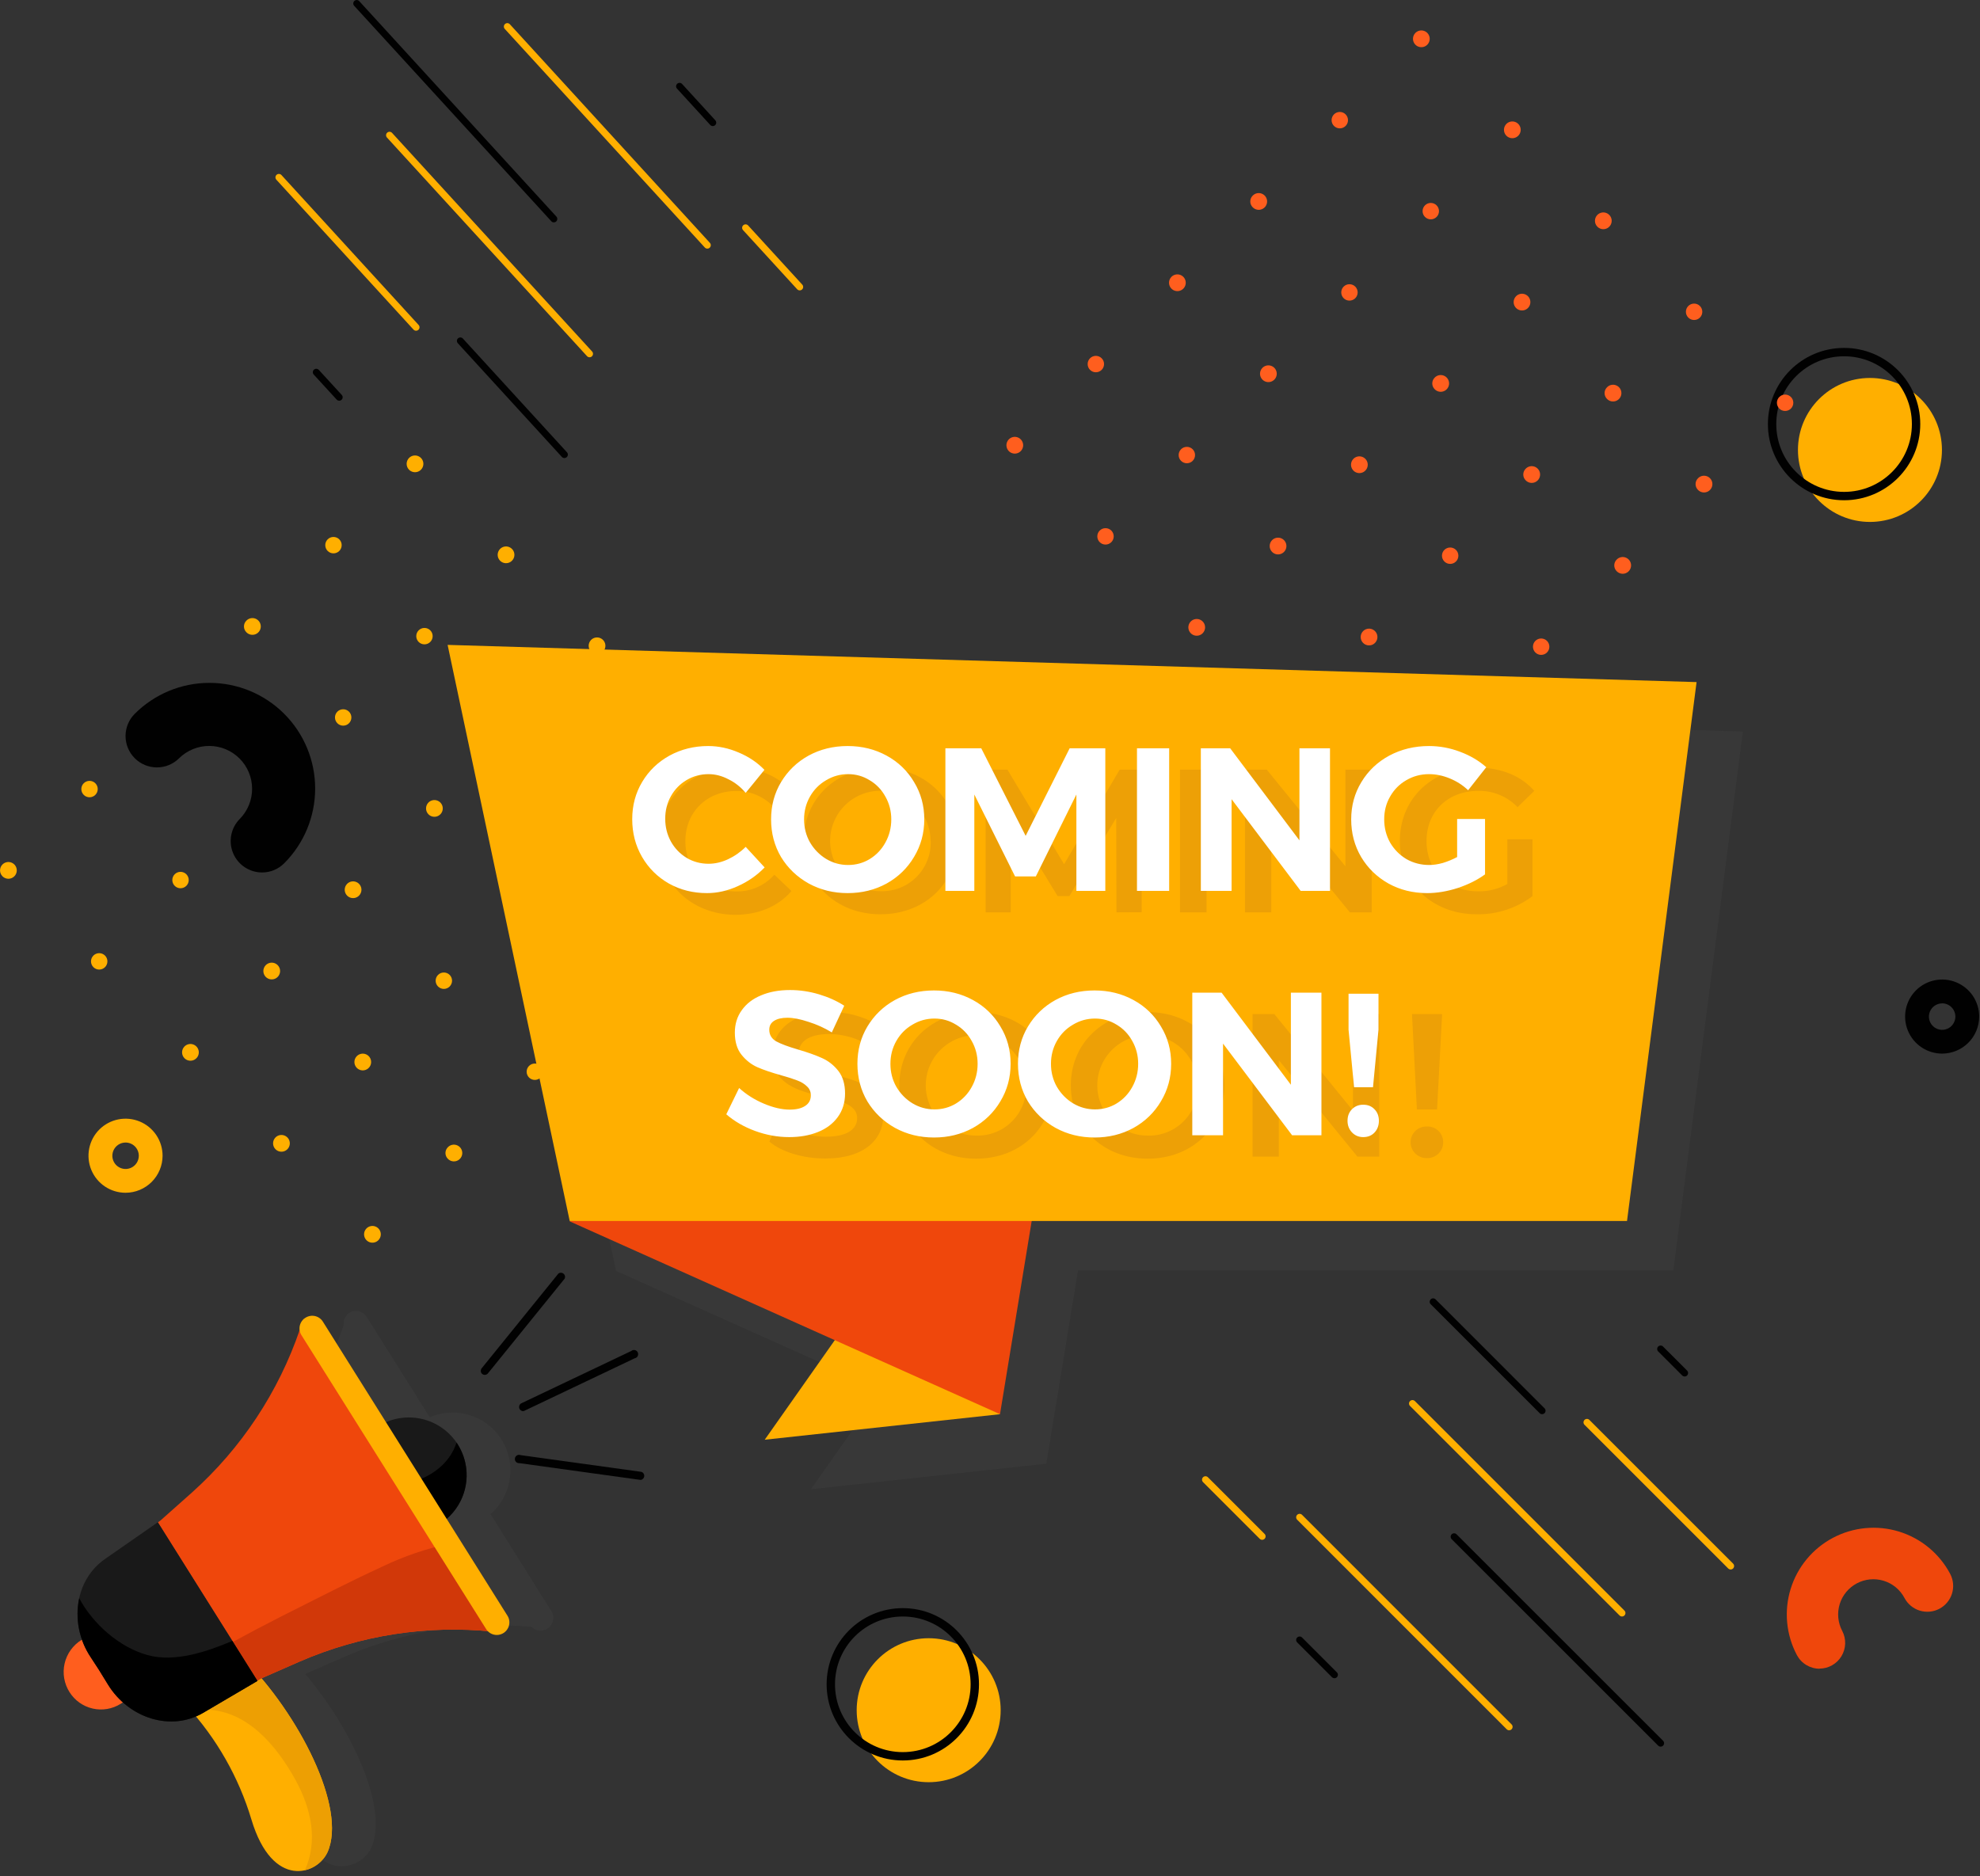 <svg width="363" height="344" viewBox="0 0 363 344" fill="none" xmlns="http://www.w3.org/2000/svg">
<rect x="0" y="0" width="363" height="344" fill="#333333" stroke="none"/>
<g clip-path="url(#clip0_1192_1847)">
<path opacity="0.13" d="M101.048 295.37L89.906 277.613C90.567 277.043 91.156 276.397 91.663 275.687C93.034 273.709 93.702 271.329 93.559 268.926C93.489 267.89 93.269 266.869 92.906 265.895C92.656 265.222 92.337 264.577 91.955 263.969C91.878 263.846 91.801 263.739 91.725 263.624C90.339 261.594 88.29 260.11 85.929 259.425C83.569 258.741 81.044 258.898 78.787 259.871L67.207 241.454C67.047 241.198 66.837 240.975 66.59 240.799C66.344 240.624 66.065 240.499 65.77 240.431C65.475 240.363 65.169 240.354 64.871 240.405C64.572 240.455 64.287 240.564 64.03 240.725C63.912 240.793 63.799 240.87 63.693 240.956V241.032C63.436 241.282 63.242 241.589 63.124 241.927C63.007 242.265 62.97 242.626 63.017 242.982C59.065 254.44 52.243 264.696 43.204 272.771L37.41 277.92L36.957 278.235L27.258 284.98C24.833 286.693 23.149 289.263 22.546 292.17C22.526 292.251 22.511 292.333 22.5 292.416C22.438 292.73 22.377 293.053 22.339 293.375C22.339 293.513 22.339 293.644 22.3 293.774C22.3 294.073 22.254 294.38 22.247 294.687C22.247 294.833 22.247 294.986 22.247 295.132C22.247 295.424 22.247 295.715 22.285 296.007C22.285 296.168 22.285 296.329 22.285 296.491C22.316 296.777 22.354 297.061 22.4 297.342C22.4 297.511 22.454 297.672 22.492 297.841C22.53 298.01 22.615 298.401 22.692 298.678C22.768 298.954 22.776 299.015 22.83 299.184C22.884 299.353 22.953 299.568 23.022 299.76L22.93 299.813C22.157 300.298 21.488 300.931 20.959 301.675C20.431 302.419 20.055 303.259 19.852 304.149C19.649 305.038 19.623 305.959 19.776 306.858C19.929 307.757 20.257 308.618 20.742 309.39C21.216 310.152 21.835 310.812 22.564 311.333C23.294 311.855 24.119 312.227 24.992 312.428C25.866 312.629 26.771 312.655 27.655 312.505C28.539 312.355 29.384 312.032 30.143 311.554L30.588 311.278C33.008 313.478 36.15 314.717 39.42 314.762C40.976 314.755 42.515 314.44 43.948 313.833C48.551 319.416 52.009 325.852 54.123 332.772C56.732 341.482 61.298 343.016 64.575 341.85H64.644C65.061 341.698 65.46 341.5 65.833 341.259L65.91 341.205C66.263 340.984 66.592 340.727 66.892 340.438L66.977 340.346C67.122 340.204 67.258 340.053 67.383 339.893C67.499 339.74 67.606 339.586 67.706 339.425L67.783 339.302C67.875 339.141 67.967 338.98 68.043 338.811C70.115 334.245 68.151 326.74 64.26 319.274C62.934 316.736 61.448 314.286 59.81 311.938C59.257 311.17 58.697 310.403 58.121 309.636C57.415 308.699 56.686 307.802 55.95 306.927L62.986 303.857C69.171 301.153 75.716 299.364 82.416 298.547C83.951 298.363 85.417 298.232 86.929 298.14C88.44 298.048 89.96 298.01 91.487 298.018C93.467 298.018 95.454 298.125 97.442 298.294C97.809 298.672 98.295 298.913 98.819 298.976C99.343 299.039 99.873 298.92 100.319 298.639L100.404 298.57C100.657 298.403 100.874 298.187 101.044 297.936C101.213 297.684 101.331 297.401 101.391 297.104C101.451 296.807 101.452 296.5 101.393 296.203C101.334 295.905 101.217 295.622 101.048 295.37Z" fill="#606060"/>
<path d="M34.225 312.782C39.712 318.741 43.771 325.871 46.096 333.631C49.979 346.554 58.174 343.73 60.031 339.64C63.707 331.529 54.66 314.109 44.684 304.172" fill="#FFAF00"/>
<path d="M44.661 304.172L34.225 312.782C34.225 312.782 34.8 313.357 35.713 314.439C35.887 314.129 36.143 313.874 36.453 313.702C36.764 313.53 37.116 313.448 37.471 313.465C45.267 313.465 50.761 320.148 54.215 326.441C57.146 331.812 58.282 337.629 55.895 342.924C56.786 342.719 57.619 342.318 58.335 341.749C59.05 341.181 59.63 340.46 60.031 339.64C63.692 331.506 54.652 314.109 44.661 304.172Z" fill="#ED9F03"/>
<path d="M83.928 264.852C85.045 266.627 85.611 268.694 85.552 270.791C85.494 272.888 84.814 274.92 83.6 276.63C82.386 278.341 80.691 279.653 78.731 280.399C76.771 281.146 74.633 281.294 72.588 280.825C70.544 280.356 68.685 279.29 67.246 277.764C65.808 276.237 64.854 274.318 64.507 272.249C64.16 270.18 64.435 268.055 65.297 266.143C66.158 264.23 67.568 262.616 69.348 261.506C71.727 260.023 74.596 259.543 77.328 260.17C80.06 260.797 82.433 262.48 83.928 264.852Z" fill="#191919"/>
<path d="M64.352 270.361C64.334 272.008 64.699 273.636 65.42 275.117C66.14 276.598 67.196 277.89 68.503 278.892C69.81 279.894 71.333 280.577 72.95 280.888C74.568 281.198 76.235 281.128 77.82 280.681C79.405 280.235 80.865 279.426 82.083 278.317C83.3 277.209 84.243 275.831 84.836 274.295C85.429 272.759 85.655 271.105 85.498 269.466C85.34 267.827 84.803 266.247 83.928 264.851C83.859 264.736 83.775 264.621 83.698 264.506C81.403 271.689 71.174 274.536 64.352 270.361Z" fill="black"/>
<path d="M23.128 311.777L22.123 312.406C20.595 313.364 18.75 313.677 16.992 313.275C15.233 312.874 13.707 311.791 12.746 310.265C12.257 309.494 11.925 308.634 11.77 307.735C11.615 306.835 11.64 305.914 11.844 305.024C12.047 304.134 12.425 303.294 12.955 302.551C13.485 301.808 14.158 301.177 14.933 300.696L15.823 300.135L23.128 311.777Z" fill="#FF5E1E"/>
<path d="M73.484 268.282L55.65 241.815L54.982 243.749C51.055 255.257 44.235 265.563 35.176 273.676L29.383 278.825L28.938 279.14L47.178 308.177L47.876 307.763L54.967 304.648C66.101 299.813 78.291 297.926 90.366 299.168L92.399 299.368L75.885 272.057L74.65 270.008L73.484 268.282Z" fill="#EF470C"/>
<path d="M70.092 287.251C63.884 290.106 57.814 293.244 51.675 296.329C48.652 297.864 45.657 299.442 42.69 301.064L47.156 308.178L47.854 307.763L54.967 304.648C66.101 299.813 78.292 297.927 90.366 299.169L92.4 299.368L82.516 283.015C78.22 283.924 74.049 285.346 70.092 287.251Z" fill="#D13809"/>
<path d="M92.301 299.429C92.044 299.59 91.759 299.699 91.46 299.75C91.162 299.801 90.856 299.792 90.561 299.724C90.266 299.656 89.987 299.531 89.74 299.355C89.494 299.18 89.284 298.957 89.124 298.7L55.252 244.792C55.091 244.533 54.984 244.245 54.935 243.944C54.887 243.643 54.899 243.336 54.97 243.04C55.042 242.744 55.171 242.464 55.351 242.219C55.531 241.973 55.758 241.765 56.019 241.608C56.276 241.447 56.561 241.338 56.86 241.287C57.158 241.237 57.464 241.245 57.759 241.313C58.054 241.381 58.333 241.506 58.58 241.682C58.826 241.857 59.036 242.08 59.196 242.337L93.045 296.268C93.364 296.786 93.465 297.41 93.326 298.002C93.186 298.595 92.818 299.108 92.301 299.429Z" fill="#FFAF00"/>
<path d="M19.239 285.862C13.721 289.699 12.562 297.733 16.645 303.895L18.141 306.182L19.791 308.868C23.674 315.168 31.432 317.478 37.226 314.071L47.202 308.208L28.938 279.117L19.239 285.862Z" fill="#191919"/>
<path d="M27.02 303.466C21.855 302.023 17.044 297.764 14.519 293.045C14.133 294.901 14.121 296.817 14.486 298.677C14.852 300.538 15.585 302.307 16.645 303.88L18.141 306.182L19.791 308.868C23.674 315.168 31.432 317.478 37.226 314.071L47.202 308.208L42.597 300.88C37.886 302.867 32.015 304.862 27.02 303.466Z" fill="black"/>
<path d="M88.877 252.098C88.707 252.097 88.542 252.041 88.409 251.937C88.261 251.809 88.168 251.63 88.149 251.436C88.129 251.242 88.183 251.048 88.301 250.893L102.382 233.504C102.519 233.407 102.683 233.356 102.851 233.361C103.019 233.366 103.18 233.426 103.311 233.531C103.441 233.636 103.534 233.782 103.574 233.944C103.614 234.107 103.6 234.279 103.533 234.433L89.452 251.822C89.382 251.906 89.294 251.975 89.194 252.022C89.095 252.07 88.987 252.096 88.877 252.098Z" fill="#010101"/>
<path d="M117.493 271.351H117.409L95.247 268.282C95.131 268.295 95.013 268.282 94.903 268.243C94.792 268.204 94.692 268.141 94.61 268.057C94.528 267.974 94.467 267.873 94.43 267.762C94.393 267.651 94.382 267.533 94.398 267.417C94.413 267.301 94.455 267.19 94.52 267.093C94.585 266.995 94.672 266.914 94.773 266.856C94.874 266.797 94.987 266.762 95.104 266.754C95.221 266.746 95.338 266.764 95.446 266.808L117.608 269.878C117.765 269.934 117.9 270.04 117.992 270.18C118.083 270.32 118.127 270.486 118.115 270.652C118.104 270.819 118.039 270.978 117.929 271.104C117.82 271.23 117.672 271.317 117.508 271.351H117.493Z" fill="#010101"/>
<path d="M95.845 258.743C95.687 258.725 95.538 258.659 95.42 258.553C95.301 258.447 95.219 258.307 95.183 258.151C95.148 257.996 95.162 257.834 95.222 257.687C95.283 257.54 95.388 257.416 95.523 257.331L115.728 247.716C115.817 247.639 115.923 247.583 116.037 247.553C116.152 247.523 116.271 247.52 116.387 247.544C116.503 247.569 116.611 247.619 116.704 247.692C116.797 247.765 116.872 247.859 116.923 247.965C116.974 248.072 117 248.189 116.998 248.307C116.996 248.425 116.967 248.542 116.913 248.647C116.859 248.752 116.781 248.843 116.686 248.913C116.591 248.983 116.481 249.031 116.365 249.051L96.16 258.666C96.063 258.718 95.955 258.744 95.845 258.743Z" fill="#010101"/>
<path d="M67.175 225.255C67.388 225.035 67.661 224.884 67.96 224.82C68.259 224.757 68.571 224.784 68.854 224.899C69.138 225.013 69.38 225.21 69.551 225.464C69.722 225.717 69.814 226.016 69.814 226.322C69.814 226.627 69.722 226.926 69.551 227.18C69.38 227.433 69.138 227.63 68.854 227.744C68.571 227.859 68.259 227.886 67.96 227.823C67.661 227.759 67.388 227.608 67.175 227.388C66.899 227.102 66.744 226.72 66.744 226.322C66.744 225.924 66.899 225.541 67.175 225.255Z" fill="#FFAF00"/>
<path d="M50.494 208.572C50.706 208.352 50.98 208.201 51.279 208.138C51.578 208.074 51.889 208.102 52.172 208.216C52.456 208.331 52.699 208.527 52.87 208.781C53.041 209.034 53.132 209.333 53.132 209.639C53.132 209.945 53.041 210.244 52.87 210.497C52.699 210.751 52.456 210.947 52.172 211.062C51.889 211.176 51.578 211.204 51.279 211.14C50.98 211.077 50.706 210.925 50.494 210.706C50.217 210.419 50.062 210.037 50.062 209.639C50.062 209.241 50.217 208.859 50.494 208.572Z" fill="#FFAF00"/>
<path d="M33.81 191.889C34.023 191.67 34.296 191.518 34.595 191.455C34.894 191.391 35.205 191.419 35.489 191.533C35.772 191.648 36.015 191.845 36.186 192.098C36.357 192.352 36.448 192.65 36.448 192.956C36.448 193.262 36.357 193.561 36.186 193.814C36.015 194.068 35.772 194.264 35.489 194.379C35.205 194.494 34.894 194.521 34.595 194.457C34.296 194.394 34.023 194.243 33.81 194.023C33.533 193.737 33.379 193.354 33.379 192.956C33.379 192.558 33.533 192.176 33.81 191.889Z" fill="#FFAF00"/>
<path d="M18.188 177.778C19.018 177.778 19.692 177.104 19.692 176.274C19.692 175.443 19.018 174.77 18.188 174.77C17.357 174.77 16.684 175.443 16.684 176.274C16.684 177.104 17.357 177.778 18.188 177.778Z" fill="#FFAF00"/>
<path d="M0.437 158.524C0.65 158.304 0.923 158.153 1.222 158.09C1.521 158.026 1.832 158.053 2.116 158.168C2.399 158.283 2.642 158.479 2.813 158.733C2.984 158.986 3.075 159.285 3.075 159.591C3.075 159.897 2.984 160.195 2.813 160.449C2.642 160.702 2.399 160.899 2.116 161.014C1.832 161.128 1.521 161.156 1.222 161.092C0.923 161.029 0.65 160.877 0.437 160.658C0.16 160.371 0.006 159.989 0.006 159.591C0.006 159.193 0.16 158.81 0.437 158.524Z" fill="#FFAF00"/>
<path d="M82.109 210.353C82.321 210.132 82.594 209.979 82.894 209.915C83.193 209.851 83.505 209.877 83.789 209.992C84.073 210.106 84.317 210.302 84.488 210.556C84.659 210.81 84.751 211.109 84.751 211.415C84.751 211.722 84.659 212.021 84.488 212.275C84.317 212.528 84.073 212.725 83.789 212.839C83.505 212.953 83.193 212.98 82.894 212.916C82.594 212.852 82.321 212.699 82.109 212.478C81.969 212.339 81.857 212.174 81.781 211.991C81.705 211.809 81.666 211.613 81.666 211.415C81.666 211.218 81.705 211.022 81.781 210.84C81.857 210.657 81.969 210.492 82.109 210.353Z" fill="#FFAF00"/>
<path d="M65.404 193.662C65.616 193.442 65.89 193.291 66.189 193.228C66.488 193.164 66.799 193.191 67.083 193.306C67.366 193.421 67.609 193.617 67.78 193.871C67.951 194.124 68.042 194.423 68.042 194.729C68.042 195.035 67.951 195.333 67.78 195.587C67.609 195.84 67.366 196.037 67.083 196.152C66.799 196.266 66.488 196.294 66.189 196.23C65.89 196.167 65.616 196.015 65.404 195.795C65.127 195.509 64.973 195.127 64.973 194.729C64.973 194.331 65.127 193.948 65.404 193.662Z" fill="#FFAF00"/>
<path d="M48.712 176.98C48.925 176.76 49.198 176.608 49.497 176.545C49.797 176.481 50.108 176.509 50.391 176.623C50.675 176.738 50.917 176.935 51.089 177.188C51.259 177.442 51.351 177.74 51.351 178.046C51.351 178.352 51.259 178.651 51.089 178.904C50.917 179.158 50.675 179.354 50.391 179.469C50.108 179.584 49.797 179.611 49.497 179.548C49.198 179.484 48.925 179.333 48.712 179.113C48.436 178.827 48.281 178.444 48.281 178.046C48.281 177.648 48.436 177.266 48.712 176.98Z" fill="#FFAF00"/>
<path d="M33.096 162.867C33.926 162.867 34.6 162.194 34.6 161.363C34.6 160.533 33.926 159.859 33.096 159.859C32.265 159.859 31.592 160.533 31.592 161.363C31.592 162.194 32.265 162.867 33.096 162.867Z" fill="#FFAF00"/>
<path d="M16.414 146.185C17.245 146.185 17.918 145.511 17.918 144.681C17.918 143.85 17.245 143.177 16.414 143.177C15.584 143.177 14.91 143.85 14.91 144.681C14.91 145.511 15.584 146.185 16.414 146.185Z" fill="#FFAF00"/>
<path d="M98.055 198.013C98.885 198.013 99.559 197.34 99.559 196.509C99.559 195.679 98.885 195.005 98.055 195.005C97.224 195.005 96.551 195.679 96.551 196.509C96.551 197.34 97.224 198.013 98.055 198.013Z" fill="#FFAF00"/>
<path d="M81.373 181.323C82.204 181.323 82.877 180.65 82.877 179.819C82.877 178.988 82.204 178.315 81.373 178.315C80.543 178.315 79.869 178.988 79.869 179.819C79.869 180.65 80.543 181.323 81.373 181.323Z" fill="#FFAF00"/>
<path d="M63.623 162.077C63.835 161.856 64.108 161.704 64.408 161.639C64.707 161.575 65.019 161.602 65.303 161.716C65.587 161.83 65.83 162.027 66.002 162.281C66.173 162.535 66.265 162.834 66.265 163.14C66.265 163.446 66.173 163.745 66.002 163.999C65.83 164.253 65.587 164.45 65.303 164.564C65.019 164.678 64.707 164.705 64.408 164.64C64.108 164.576 63.835 164.424 63.623 164.203C63.349 163.917 63.195 163.536 63.195 163.14C63.195 162.744 63.349 162.363 63.623 162.077Z" fill="#FFAF00"/>
<path d="M46.939 145.394C47.151 145.173 47.425 145.021 47.724 144.957C48.023 144.892 48.335 144.919 48.619 145.033C48.903 145.148 49.147 145.344 49.318 145.598C49.49 145.852 49.581 146.151 49.581 146.457C49.581 146.763 49.49 147.063 49.318 147.316C49.147 147.57 48.903 147.767 48.619 147.881C48.335 147.995 48.023 148.022 47.724 147.958C47.425 147.893 47.151 147.741 46.939 147.52C46.665 147.234 46.512 146.853 46.512 146.457C46.512 146.061 46.665 145.68 46.939 145.394Z" fill="#FFAF00"/>
<path d="M30.257 128.704C30.47 128.484 30.743 128.333 31.042 128.27C31.341 128.206 31.653 128.233 31.936 128.348C32.22 128.463 32.462 128.659 32.633 128.913C32.804 129.166 32.896 129.465 32.896 129.771C32.896 130.077 32.804 130.375 32.633 130.629C32.462 130.882 32.22 131.079 31.936 131.194C31.653 131.308 31.341 131.336 31.042 131.272C30.743 131.209 30.47 131.057 30.257 130.837C29.981 130.551 29.826 130.169 29.826 129.771C29.826 129.373 29.981 128.99 30.257 128.704Z" fill="#FFAF00"/>
<path d="M111.898 180.532C112.111 180.312 112.384 180.161 112.683 180.098C112.982 180.034 113.293 180.061 113.577 180.176C113.86 180.291 114.103 180.487 114.274 180.741C114.445 180.994 114.536 181.293 114.536 181.599C114.536 181.905 114.445 182.204 114.274 182.457C114.103 182.711 113.86 182.907 113.577 183.022C113.293 183.136 112.982 183.164 112.683 183.1C112.384 183.037 112.111 182.885 111.898 182.666C111.621 182.379 111.467 181.997 111.467 181.599C111.467 181.201 111.621 180.818 111.898 180.532Z" fill="#FFAF00"/>
<path d="M95.217 163.85C95.429 163.629 95.702 163.477 96.001 163.412C96.301 163.348 96.612 163.375 96.897 163.489C97.181 163.603 97.424 163.8 97.596 164.054C97.767 164.307 97.859 164.606 97.859 164.913C97.859 165.219 97.767 165.518 97.596 165.772C97.424 166.026 97.181 166.222 96.897 166.337C96.612 166.451 96.301 166.478 96.001 166.413C95.702 166.349 95.429 166.196 95.217 165.975C94.942 165.69 94.789 165.309 94.789 164.913C94.789 164.517 94.942 164.136 95.217 163.85Z" fill="#FFAF00"/>
<path d="M78.533 147.167C78.745 146.946 79.018 146.794 79.318 146.729C79.617 146.665 79.929 146.692 80.213 146.806C80.497 146.92 80.74 147.117 80.912 147.371C81.083 147.624 81.175 147.924 81.175 148.23C81.175 148.536 81.083 148.835 80.912 149.089C80.74 149.343 80.497 149.539 80.213 149.654C79.929 149.768 79.617 149.795 79.318 149.73C79.018 149.666 78.745 149.514 78.533 149.293C78.259 149.007 78.106 148.626 78.106 148.23C78.106 147.834 78.259 147.453 78.533 147.167Z" fill="#FFAF00"/>
<path d="M62.916 133.055C63.747 133.055 64.42 132.382 64.42 131.551C64.42 130.72 63.747 130.047 62.916 130.047C62.086 130.047 61.412 130.72 61.412 131.551C61.412 132.382 62.086 133.055 62.916 133.055Z" fill="#FFAF00"/>
<path d="M45.168 113.802C45.38 113.581 45.653 113.428 45.952 113.364C46.252 113.3 46.563 113.326 46.848 113.44C47.132 113.555 47.375 113.751 47.547 114.005C47.718 114.259 47.81 114.558 47.81 114.864C47.81 115.171 47.718 115.47 47.547 115.724C47.375 115.977 47.132 116.174 46.848 116.288C46.563 116.402 46.252 116.429 45.952 116.365C45.653 116.3 45.38 116.148 45.168 115.927C45.027 115.788 44.916 115.622 44.84 115.44C44.764 115.258 44.725 115.062 44.725 114.864C44.725 114.667 44.764 114.471 44.84 114.289C44.916 114.106 45.027 113.941 45.168 113.802Z" fill="#FFAF00"/>
<path d="M126.808 165.622C127.021 165.403 127.294 165.251 127.593 165.188C127.892 165.124 128.203 165.152 128.487 165.266C128.77 165.381 129.013 165.577 129.184 165.831C129.355 166.084 129.446 166.383 129.446 166.689C129.446 166.995 129.355 167.294 129.184 167.547C129.013 167.801 128.77 167.997 128.487 168.112C128.203 168.227 127.892 168.254 127.593 168.19C127.294 168.127 127.021 167.976 126.808 167.756C126.532 167.47 126.377 167.087 126.377 166.689C126.377 166.291 126.532 165.909 126.808 165.622Z" fill="#FFAF00"/>
<path d="M110.127 148.94C110.339 148.72 110.612 148.569 110.912 148.505C111.211 148.442 111.522 148.469 111.805 148.584C112.089 148.698 112.332 148.895 112.503 149.148C112.674 149.402 112.765 149.701 112.765 150.006C112.765 150.312 112.674 150.611 112.503 150.864C112.332 151.118 112.089 151.315 111.805 151.429C111.522 151.544 111.211 151.571 110.912 151.508C110.612 151.444 110.339 151.293 110.127 151.073C109.985 150.934 109.873 150.768 109.796 150.585C109.719 150.402 109.68 150.205 109.68 150.006C109.68 149.808 109.719 149.611 109.796 149.428C109.873 149.245 109.985 149.079 110.127 148.94Z" fill="#FFAF00"/>
<path d="M93.443 132.257C93.656 132.037 93.929 131.886 94.228 131.822C94.527 131.759 94.838 131.786 95.122 131.901C95.405 132.015 95.648 132.212 95.819 132.466C95.99 132.719 96.081 133.018 96.081 133.324C96.081 133.629 95.99 133.928 95.819 134.182C95.648 134.435 95.405 134.632 95.122 134.746C94.838 134.861 94.527 134.888 94.228 134.825C93.929 134.761 93.656 134.61 93.443 134.39C93.302 134.251 93.189 134.085 93.112 133.902C93.036 133.719 92.996 133.522 92.996 133.324C92.996 133.125 93.036 132.928 93.112 132.745C93.189 132.562 93.302 132.396 93.443 132.257Z" fill="#FFAF00"/>
<path d="M77.819 118.145C78.649 118.145 79.323 117.472 79.323 116.641C79.323 115.81 78.649 115.137 77.819 115.137C76.988 115.137 76.314 115.81 76.314 116.641C76.314 117.472 76.988 118.145 77.819 118.145Z" fill="#FFAF00"/>
<path d="M61.137 101.462C61.968 101.462 62.641 100.789 62.641 99.958C62.641 99.127 61.968 98.454 61.137 98.454C60.306 98.454 59.633 99.127 59.633 99.958C59.633 100.789 60.306 101.462 61.137 101.462Z" fill="#FFAF00"/>
<path d="M142.785 153.283C143.616 153.283 144.289 152.61 144.289 151.779C144.289 150.948 143.616 150.275 142.785 150.275C141.955 150.275 141.281 150.948 141.281 151.779C141.281 152.61 141.955 153.283 142.785 153.283Z" fill="#FFAF00"/>
<path d="M126.096 136.6C126.927 136.6 127.6 135.927 127.6 135.096C127.6 134.266 126.927 133.592 126.096 133.592C125.265 133.592 124.592 134.266 124.592 135.096C124.592 135.927 125.265 136.6 126.096 136.6Z" fill="#FFAF00"/>
<path d="M108.353 117.347C108.566 117.127 108.839 116.976 109.138 116.912C109.437 116.849 109.748 116.876 110.032 116.991C110.315 117.105 110.558 117.302 110.729 117.556C110.9 117.809 110.991 118.108 110.991 118.414C110.991 118.719 110.9 119.018 110.729 119.272C110.558 119.525 110.315 119.722 110.032 119.837C109.748 119.951 109.437 119.978 109.138 119.915C108.839 119.852 108.566 119.7 108.353 119.48C108.077 119.194 107.922 118.812 107.922 118.414C107.922 118.016 108.077 117.633 108.353 117.347Z" fill="#FFAF00"/>
<path d="M91.669 100.664C91.882 100.444 92.155 100.293 92.454 100.229C92.754 100.166 93.065 100.193 93.348 100.308C93.632 100.423 93.874 100.619 94.046 100.873C94.216 101.126 94.308 101.425 94.308 101.731C94.308 102.037 94.216 102.335 94.046 102.589C93.874 102.842 93.632 103.039 93.348 103.154C93.065 103.268 92.754 103.296 92.454 103.232C92.155 103.169 91.882 103.017 91.669 102.797C91.393 102.511 91.238 102.129 91.238 101.731C91.238 101.333 91.393 100.95 91.669 100.664Z" fill="#FFAF00"/>
<path d="M74.98 83.981C75.193 83.762 75.466 83.61 75.765 83.547C76.064 83.483 76.375 83.511 76.659 83.625C76.942 83.74 77.185 83.937 77.356 84.19C77.527 84.444 77.618 84.742 77.618 85.048C77.618 85.354 77.527 85.653 77.356 85.906C77.185 86.16 76.942 86.356 76.659 86.471C76.375 86.586 76.064 86.613 75.765 86.549C75.466 86.486 75.193 86.335 74.98 86.115C74.704 85.829 74.549 85.446 74.549 85.048C74.549 84.65 74.704 84.268 74.98 83.981Z" fill="#FFAF00"/>
<path d="M266.586 281.772L304.448 319.627" stroke="#010101" stroke-width="1.266" stroke-linecap="round" stroke-linejoin="round"/>
<path d="M258.951 257.346L297.366 295.761" stroke="#FFAF00" stroke-width="1.266" stroke-linecap="round" stroke-linejoin="round"/>
<path d="M238.262 278.204L276.676 316.626" stroke="#FFAF00" stroke-width="1.266" stroke-linecap="round" stroke-linejoin="round"/>
<path d="M262.742 238.692L282.717 258.667" stroke="#010101" stroke-width="1.266" stroke-linecap="round" stroke-linejoin="round"/>
<path d="M221.004 271.313L231.394 281.703" stroke="#FFAF00" stroke-width="1.266" stroke-linecap="round" stroke-linejoin="round"/>
<path d="M290.941 260.8L317.285 287.144" stroke="#FFAF00" stroke-width="1.266" stroke-linecap="round" stroke-linejoin="round"/>
<path d="M238.262 300.696L244.646 307.08" stroke="#010101" stroke-width="1.266" stroke-linecap="round" stroke-linejoin="round"/>
<path d="M304.447 247.348L308.852 251.753" stroke="#010101" stroke-width="1.266" stroke-linecap="round" stroke-linejoin="round"/>
<path d="M101.54 40.141L65.397 0.637" stroke="#010101" stroke-width="1.266" stroke-linecap="round" stroke-linejoin="round"/>
<path d="M108.085 64.874L71.412 24.794" stroke="#FFAF00" stroke-width="1.266" stroke-linecap="round" stroke-linejoin="round"/>
<path d="M129.679 44.953L93.006 4.873" stroke="#FFAF00" stroke-width="1.266" stroke-linecap="round" stroke-linejoin="round"/>
<path d="M103.473 83.352L84.397 62.503" stroke="#010101" stroke-width="1.266" stroke-linecap="round" stroke-linejoin="round"/>
<path d="M146.614 52.611L136.691 41.768" stroke="#FFAF00" stroke-width="1.266" stroke-linecap="round" stroke-linejoin="round"/>
<path d="M76.278 60.009L51.131 32.521" stroke="#FFAF00" stroke-width="1.266" stroke-linecap="round" stroke-linejoin="round"/>
<path d="M130.677 22.484L124.584 15.823" stroke="#010101" stroke-width="1.266" stroke-linecap="round" stroke-linejoin="round"/>
<path d="M62.188 72.839L57.982 68.25" stroke="#010101" stroke-width="1.266" stroke-linecap="round" stroke-linejoin="round"/>
<path d="M342.824 95.699C350.113 95.699 356.023 89.79 356.023 82.5C356.023 75.211 350.113 69.302 342.824 69.302C335.534 69.302 329.625 75.211 329.625 82.5C329.625 89.79 335.534 95.699 342.824 95.699Z" fill="#FFAF00"/>
<path d="M338.082 90.957C345.371 90.957 351.28 85.047 351.28 77.758C351.28 70.468 345.371 64.559 338.082 64.559C330.792 64.559 324.883 70.468 324.883 77.758C324.883 85.047 330.792 90.957 338.082 90.957Z" stroke="#010101" stroke-width="1.535" stroke-linecap="round" stroke-linejoin="round"/>
<path d="M170.257 326.779C177.547 326.779 183.456 320.869 183.456 313.58C183.456 306.29 177.547 300.381 170.257 300.381C162.968 300.381 157.059 306.29 157.059 313.58C157.059 320.869 162.968 326.779 170.257 326.779Z" fill="#FFAF00"/>
<path d="M165.515 322.029C172.805 322.029 178.714 316.119 178.714 308.83C178.714 301.54 172.805 295.631 165.515 295.631C158.226 295.631 152.316 301.54 152.316 308.83C152.316 316.119 158.226 322.029 165.515 322.029Z" stroke="#010101" stroke-width="1.535" stroke-linecap="round" stroke-linejoin="round"/>
<path d="M333.608 305.975C332.749 305.976 331.906 305.742 331.169 305.3C330.432 304.858 329.83 304.224 329.426 303.466C327.453 299.738 327.041 295.38 328.282 291.349C329.522 287.318 332.313 283.945 336.041 281.972C339.768 279.999 344.127 279.587 348.158 280.827C352.189 282.068 355.562 284.859 357.535 288.586C358.12 289.698 358.24 290.996 357.868 292.195C357.683 292.789 357.384 293.341 356.986 293.819C356.589 294.298 356.101 294.693 355.551 294.983C354.44 295.568 353.142 295.687 351.942 295.315C350.743 294.943 349.74 294.11 349.155 292.999C348.758 292.25 348.217 291.586 347.564 291.046C346.91 290.505 346.157 290.099 345.346 289.85C344.535 289.601 343.684 289.514 342.84 289.594C341.995 289.674 341.175 289.92 340.426 290.317C339.677 290.714 339.013 291.255 338.473 291.908C337.933 292.562 337.526 293.315 337.277 294.126C337.028 294.936 336.941 295.788 337.021 296.632C337.101 297.476 337.347 298.297 337.744 299.046C338.12 299.764 338.304 300.567 338.279 301.377C338.255 302.187 338.022 302.977 337.603 303.671C337.184 304.365 336.594 304.939 335.889 305.339C335.184 305.738 334.388 305.95 333.577 305.952L333.608 305.975Z" fill="#EF470C"/>
<path d="M48.038 159.974C46.9 159.971 45.789 159.632 44.844 158.998C43.9 158.365 43.163 157.466 42.728 156.415C42.294 155.364 42.179 154.207 42.401 153.092C42.621 151.976 43.168 150.95 43.971 150.144C45.422 148.664 46.229 146.671 46.218 144.598C46.208 142.525 45.379 140.54 43.913 139.075C42.447 137.61 40.461 136.783 38.389 136.774C36.316 136.764 34.323 137.573 32.844 139.025C32.309 139.56 31.674 139.984 30.976 140.273C30.277 140.562 29.529 140.711 28.773 140.711C28.017 140.711 27.268 140.562 26.57 140.273C25.871 139.984 25.236 139.56 24.702 139.025C24.167 138.491 23.743 137.856 23.454 137.157C23.165 136.459 23.016 135.71 23.016 134.954C23.016 134.198 23.165 133.45 23.454 132.751C23.743 132.053 24.167 131.418 24.702 130.883C28.336 127.249 33.264 125.208 38.403 125.208C43.542 125.208 48.471 127.249 52.105 130.883C55.739 134.517 57.78 139.446 57.78 144.585C57.78 149.724 55.739 154.652 52.105 158.286C51.572 158.823 50.939 159.248 50.241 159.538C49.542 159.828 48.794 159.976 48.038 159.974Z" fill="#010101"/>
<path d="M356.061 193.187C354.718 193.187 353.405 192.788 352.288 192.042C351.171 191.296 350.301 190.235 349.786 188.994C349.272 187.753 349.138 186.388 349.4 185.07C349.662 183.753 350.309 182.543 351.259 181.593C352.208 180.643 353.419 179.997 354.736 179.734C356.053 179.472 357.419 179.607 358.66 180.121C359.901 180.635 360.961 181.505 361.708 182.622C362.454 183.739 362.852 185.052 362.852 186.395C362.85 188.196 362.134 189.922 360.861 191.195C359.588 192.468 357.861 193.185 356.061 193.187ZM356.061 183.978C355.581 183.978 355.112 184.12 354.714 184.387C354.315 184.653 354.004 185.032 353.82 185.475C353.637 185.918 353.589 186.406 353.682 186.876C353.776 187.346 354.007 187.778 354.346 188.118C354.685 188.457 355.117 188.688 355.588 188.781C356.058 188.875 356.546 188.827 356.989 188.643C357.432 188.46 357.811 188.149 358.077 187.75C358.343 187.351 358.486 186.883 358.486 186.403C358.486 185.759 358.23 185.142 357.776 184.686C357.321 184.23 356.705 183.972 356.061 183.97V183.978Z" fill="#010101"/>
<path d="M23.022 218.702C21.678 218.703 20.364 218.306 19.247 217.561C18.129 216.816 17.257 215.755 16.742 214.515C16.227 213.274 16.091 211.908 16.352 210.59C16.613 209.272 17.26 208.062 18.209 207.111C19.159 206.16 20.369 205.513 21.686 205.25C23.004 204.988 24.37 205.122 25.611 205.635C26.852 206.149 27.913 207.02 28.66 208.137C29.407 209.254 29.805 210.567 29.805 211.91C29.803 213.71 29.088 215.435 27.817 216.708C26.545 217.981 24.821 218.698 23.022 218.702ZM23.022 209.493C22.542 209.493 22.073 209.635 21.674 209.902C21.276 210.168 20.965 210.547 20.781 210.99C20.598 211.433 20.55 211.921 20.643 212.391C20.737 212.862 20.968 213.294 21.307 213.633C21.646 213.972 22.078 214.203 22.549 214.296C23.019 214.39 23.506 214.342 23.95 214.158C24.393 213.975 24.771 213.664 25.038 213.265C25.304 212.866 25.447 212.398 25.447 211.918C25.447 211.275 25.191 210.658 24.736 210.203C24.282 209.749 23.665 209.493 23.022 209.493Z" fill="#FFAF00"/>
<path d="M251.699 147.336C251.911 147.116 252.185 146.965 252.484 146.901C252.783 146.838 253.094 146.865 253.378 146.98C253.661 147.094 253.904 147.291 254.075 147.544C254.246 147.798 254.337 148.097 254.337 148.402C254.337 148.708 254.246 149.007 254.075 149.26C253.904 149.514 253.661 149.711 253.378 149.825C253.094 149.94 252.783 149.967 252.484 149.904C252.185 149.84 251.911 149.689 251.699 149.469C251.422 149.183 251.268 148.8 251.268 148.402C251.268 148.004 251.422 147.622 251.699 147.336Z" fill="#FF5E1E"/>
<path d="M234.978 130.645C235.191 130.425 235.464 130.274 235.763 130.211C236.062 130.147 236.373 130.175 236.657 130.289C236.94 130.404 237.183 130.6 237.354 130.854C237.525 131.107 237.616 131.406 237.616 131.712C237.616 132.018 237.525 132.317 237.354 132.57C237.183 132.824 236.94 133.02 236.657 133.135C236.373 133.249 236.062 133.277 235.763 133.213C235.464 133.15 235.191 132.998 234.978 132.779C234.702 132.492 234.547 132.11 234.547 131.712C234.547 131.314 234.702 130.932 234.978 130.645Z" fill="#FF5E1E"/>
<path d="M218.295 113.963C218.507 113.743 218.78 113.592 219.079 113.528C219.379 113.465 219.69 113.492 219.973 113.607C220.257 113.721 220.5 113.918 220.67 114.171C220.841 114.425 220.933 114.724 220.933 115.029C220.933 115.335 220.841 115.634 220.67 115.887C220.5 116.141 220.257 116.338 219.973 116.452C219.69 116.567 219.379 116.594 219.079 116.531C218.78 116.467 218.507 116.316 218.295 116.096C218.018 115.81 217.863 115.427 217.863 115.029C217.863 114.631 218.018 114.249 218.295 113.963Z" fill="#FF5E1E"/>
<path d="M202.678 99.851C203.509 99.851 204.182 99.177 204.182 98.347C204.182 97.516 203.509 96.843 202.678 96.843C201.847 96.843 201.174 97.516 201.174 98.347C201.174 99.177 201.847 99.851 202.678 99.851Z" fill="#FF5E1E"/>
<path d="M184.937 80.574C185.149 80.353 185.423 80.201 185.722 80.137C186.021 80.072 186.333 80.099 186.617 80.213C186.901 80.328 187.145 80.524 187.316 80.778C187.488 81.032 187.579 81.331 187.579 81.637C187.579 81.943 187.488 82.243 187.316 82.496C187.145 82.75 186.901 82.947 186.617 83.061C186.333 83.175 186.021 83.202 185.722 83.138C185.423 83.073 185.149 82.921 184.937 82.7C184.663 82.414 184.51 82.033 184.51 81.637C184.51 81.241 184.663 80.86 184.937 80.574Z" fill="#FF5E1E"/>
<path d="M266.57 132.418C266.782 132.198 267.056 132.047 267.355 131.983C267.654 131.92 267.965 131.947 268.249 132.062C268.532 132.176 268.775 132.373 268.946 132.627C269.117 132.88 269.208 133.179 269.208 133.485C269.208 133.79 269.117 134.089 268.946 134.343C268.775 134.596 268.532 134.793 268.249 134.908C267.965 135.022 267.654 135.049 267.355 134.986C267.056 134.923 266.782 134.771 266.57 134.551C266.293 134.265 266.139 133.883 266.139 133.485C266.139 133.087 266.293 132.704 266.57 132.418Z" fill="#FF5E1E"/>
<path d="M249.888 115.735C250.101 115.516 250.374 115.364 250.673 115.301C250.972 115.237 251.284 115.265 251.567 115.379C251.851 115.494 252.093 115.691 252.264 115.944C252.435 116.198 252.527 116.496 252.527 116.802C252.527 117.108 252.435 117.407 252.264 117.66C252.093 117.914 251.851 118.11 251.567 118.225C251.284 118.34 250.972 118.367 250.673 118.303C250.374 118.24 250.101 118.089 249.888 117.869C249.612 117.583 249.457 117.2 249.457 116.802C249.457 116.404 249.612 116.022 249.888 115.735Z" fill="#FF5E1E"/>
<path d="M233.205 99.053C233.417 98.833 233.691 98.681 233.99 98.618C234.289 98.554 234.6 98.582 234.883 98.696C235.167 98.811 235.41 99.008 235.581 99.261C235.752 99.515 235.843 99.814 235.843 100.119C235.843 100.425 235.752 100.724 235.581 100.977C235.41 101.231 235.167 101.427 234.883 101.542C234.6 101.657 234.289 101.684 233.99 101.621C233.691 101.557 233.417 101.406 233.205 101.186C232.928 100.9 232.773 100.517 232.773 100.119C232.773 99.721 232.928 99.339 233.205 99.053Z" fill="#FF5E1E"/>
<path d="M217.59 84.941C218.421 84.941 219.094 84.267 219.094 83.437C219.094 82.606 218.421 81.933 217.59 81.933C216.759 81.933 216.086 82.606 216.086 83.437C216.086 84.267 216.759 84.941 217.59 84.941Z" fill="#FF5E1E"/>
<path d="M200.906 68.258C201.737 68.258 202.41 67.585 202.41 66.754C202.41 65.923 201.737 65.25 200.906 65.25C200.076 65.25 199.402 65.923 199.402 66.754C199.402 67.585 200.076 68.258 200.906 68.258Z" fill="#FF5E1E"/>
<path d="M282.547 120.079C283.378 120.079 284.051 119.405 284.051 118.575C284.051 117.744 283.378 117.071 282.547 117.071C281.716 117.071 281.043 117.744 281.043 118.575C281.043 119.405 281.716 120.079 282.547 120.079Z" fill="#FF5E1E"/>
<path d="M265.865 103.396C266.696 103.396 267.369 102.723 267.369 101.892C267.369 101.061 266.696 100.388 265.865 100.388C265.035 100.388 264.361 101.061 264.361 101.892C264.361 102.723 265.035 103.396 265.865 103.396Z" fill="#FF5E1E"/>
<path d="M248.115 84.143C248.327 83.923 248.601 83.772 248.9 83.708C249.199 83.644 249.51 83.672 249.794 83.787C250.077 83.901 250.32 84.098 250.491 84.351C250.662 84.605 250.753 84.903 250.753 85.209C250.753 85.515 250.662 85.814 250.491 86.067C250.32 86.321 250.077 86.518 249.794 86.632C249.51 86.747 249.199 86.774 248.9 86.711C248.601 86.647 248.327 86.496 248.115 86.276C247.838 85.99 247.684 85.607 247.684 85.209C247.684 84.811 247.838 84.429 248.115 84.143Z" fill="#FF5E1E"/>
<path d="M231.433 67.46C231.646 67.24 231.919 67.089 232.218 67.025C232.517 66.962 232.829 66.989 233.112 67.104C233.395 67.218 233.638 67.415 233.809 67.668C233.98 67.922 234.071 68.221 234.071 68.526C234.071 68.832 233.98 69.131 233.809 69.385C233.638 69.638 233.395 69.835 233.112 69.949C232.829 70.064 232.517 70.091 232.218 70.028C231.919 69.964 231.646 69.813 231.433 69.593C231.157 69.307 231.002 68.924 231.002 68.526C231.002 68.128 231.157 67.746 231.433 67.46Z" fill="#FF5E1E"/>
<path d="M214.75 50.777C214.962 50.557 215.235 50.406 215.535 50.343C215.834 50.279 216.145 50.306 216.428 50.421C216.712 50.536 216.955 50.732 217.126 50.986C217.297 51.239 217.388 51.538 217.388 51.844C217.388 52.15 217.297 52.448 217.126 52.702C216.955 52.955 216.712 53.152 216.428 53.267C216.145 53.381 215.834 53.409 215.535 53.345C215.235 53.282 214.962 53.13 214.75 52.91C214.473 52.624 214.318 52.242 214.318 51.844C214.318 51.446 214.473 51.063 214.75 50.777Z" fill="#FF5E1E"/>
<path d="M296.39 102.605C296.602 102.385 296.876 102.232 297.175 102.168C297.474 102.103 297.786 102.13 298.07 102.244C298.354 102.359 298.598 102.555 298.769 102.809C298.941 103.063 299.032 103.362 299.032 103.668C299.032 103.975 298.941 104.274 298.769 104.527C298.598 104.781 298.354 104.978 298.07 105.092C297.786 105.206 297.474 105.233 297.175 105.169C296.876 105.104 296.602 104.952 296.39 104.731C296.25 104.592 296.138 104.426 296.062 104.244C295.986 104.062 295.947 103.866 295.947 103.668C295.947 103.471 295.986 103.275 296.062 103.093C296.138 102.91 296.25 102.745 296.39 102.605Z" fill="#FF5E1E"/>
<path d="M279.709 85.946C279.921 85.725 280.194 85.573 280.493 85.508C280.793 85.444 281.105 85.471 281.389 85.585C281.673 85.699 281.916 85.896 282.088 86.15C282.259 86.403 282.351 86.702 282.351 87.009C282.351 87.315 282.259 87.614 282.088 87.868C281.916 88.121 281.673 88.318 281.389 88.433C281.105 88.547 280.793 88.573 280.493 88.509C280.194 88.445 279.921 88.292 279.709 88.071C279.568 87.932 279.457 87.767 279.381 87.584C279.305 87.402 279.266 87.206 279.266 87.009C279.266 86.811 279.305 86.615 279.381 86.433C279.457 86.251 279.568 86.085 279.709 85.946Z" fill="#FF5E1E"/>
<path d="M263.025 69.24C263.237 69.019 263.51 68.867 263.81 68.803C264.109 68.738 264.421 68.765 264.705 68.879C264.989 68.993 265.233 69.19 265.404 69.444C265.575 69.698 265.667 69.997 265.667 70.303C265.667 70.609 265.575 70.909 265.404 71.162C265.233 71.416 264.989 71.613 264.705 71.727C264.421 71.841 264.109 71.868 263.81 71.804C263.51 71.739 263.237 71.587 263.025 71.366C262.885 71.227 262.773 71.061 262.697 70.879C262.621 70.696 262.582 70.501 262.582 70.303C262.582 70.105 262.621 69.91 262.697 69.727C262.773 69.545 262.885 69.379 263.025 69.24Z" fill="#FF5E1E"/>
<path d="M247.401 55.12C248.231 55.12 248.905 54.447 248.905 53.616C248.905 52.786 248.231 52.112 247.401 52.112C246.57 52.112 245.896 52.786 245.896 53.616C245.896 54.447 246.57 55.12 247.401 55.12Z" fill="#FF5E1E"/>
<path d="M229.66 35.875C229.872 35.654 230.145 35.501 230.445 35.437C230.744 35.373 231.056 35.399 231.34 35.514C231.624 35.628 231.867 35.825 232.039 36.078C232.21 36.332 232.302 36.631 232.302 36.938C232.302 37.244 232.21 37.543 232.039 37.797C231.867 38.05 231.624 38.247 231.34 38.361C231.056 38.476 230.744 38.502 230.445 38.438C230.145 38.374 229.872 38.221 229.66 38C229.519 37.861 229.408 37.696 229.332 37.513C229.256 37.331 229.217 37.135 229.217 36.938C229.217 36.74 229.256 36.544 229.332 36.362C229.408 36.179 229.519 36.014 229.66 35.875Z" fill="#FF5E1E"/>
<path d="M311.3 87.695C311.513 87.475 311.786 87.324 312.085 87.261C312.384 87.197 312.696 87.225 312.979 87.339C313.263 87.454 313.505 87.65 313.676 87.904C313.847 88.157 313.939 88.456 313.939 88.762C313.939 89.068 313.847 89.367 313.676 89.62C313.505 89.874 313.263 90.07 312.979 90.185C312.696 90.299 312.384 90.327 312.085 90.263C311.786 90.2 311.513 90.049 311.3 89.829C311.159 89.689 311.046 89.523 310.97 89.34C310.893 89.157 310.854 88.961 310.854 88.762C310.854 88.564 310.893 88.367 310.97 88.184C311.046 88.001 311.159 87.835 311.3 87.695Z" fill="#FF5E1E"/>
<path d="M294.619 71.013C294.831 70.793 295.105 70.642 295.404 70.578C295.703 70.515 296.014 70.542 296.298 70.657C296.581 70.771 296.824 70.968 296.995 71.221C297.166 71.475 297.257 71.774 297.257 72.079C297.257 72.385 297.166 72.684 296.995 72.938C296.824 73.191 296.581 73.388 296.298 73.502C296.014 73.617 295.703 73.644 295.404 73.581C295.105 73.517 294.831 73.366 294.619 73.146C294.477 73.007 294.365 72.841 294.288 72.658C294.211 72.475 294.172 72.278 294.172 72.079C294.172 71.881 294.211 71.684 294.288 71.501C294.365 71.318 294.477 71.152 294.619 71.013Z" fill="#FF5E1E"/>
<path d="M277.928 54.33C278.14 54.109 278.413 53.957 278.712 53.892C279.012 53.828 279.323 53.855 279.608 53.969C279.892 54.083 280.135 54.28 280.306 54.534C280.478 54.788 280.569 55.087 280.569 55.393C280.569 55.699 280.478 55.998 280.306 56.252C280.135 56.506 279.892 56.703 279.608 56.817C279.323 56.931 279.012 56.958 278.712 56.893C278.413 56.829 278.14 56.677 277.928 56.456C277.653 56.17 277.5 55.789 277.5 55.393C277.5 54.997 277.653 54.616 277.928 54.33Z" fill="#FF5E1E"/>
<path d="M262.311 40.218C263.141 40.218 263.815 39.545 263.815 38.714C263.815 37.883 263.141 37.21 262.311 37.21C261.48 37.21 260.807 37.883 260.807 38.714C260.807 39.545 261.48 40.218 262.311 40.218Z" fill="#FF5E1E"/>
<path d="M245.629 23.535C246.46 23.535 247.133 22.862 247.133 22.031C247.133 21.201 246.46 20.527 245.629 20.527C244.798 20.527 244.125 21.201 244.125 22.031C244.125 22.862 244.798 23.535 245.629 23.535Z" fill="#FF5E1E"/>
<path d="M327.27 75.356C328.1 75.356 328.774 74.683 328.774 73.852C328.774 73.022 328.1 72.348 327.27 72.348C326.439 72.348 325.766 73.022 325.766 73.852C325.766 74.683 326.439 75.356 327.27 75.356Z" fill="#FF5E1E"/>
<path d="M310.586 58.673C311.417 58.673 312.09 58 312.09 57.169C312.09 56.339 311.417 55.665 310.586 55.665C309.755 55.665 309.082 56.339 309.082 57.169C309.082 58 309.755 58.673 310.586 58.673Z" fill="#FF5E1E"/>
<path d="M292.837 39.42C293.05 39.2 293.323 39.049 293.622 38.985C293.922 38.922 294.233 38.949 294.516 39.064C294.8 39.178 295.043 39.375 295.213 39.629C295.384 39.882 295.476 40.181 295.476 40.487C295.476 40.792 295.384 41.091 295.213 41.345C295.043 41.598 294.8 41.795 294.516 41.91C294.233 42.024 293.922 42.051 293.622 41.988C293.323 41.925 293.05 41.773 292.837 41.553C292.561 41.267 292.406 40.885 292.406 40.487C292.406 40.089 292.561 39.706 292.837 39.42Z" fill="#FF5E1E"/>
<path d="M276.156 22.737C276.368 22.517 276.642 22.366 276.941 22.303C277.24 22.239 277.551 22.267 277.835 22.381C278.118 22.496 278.361 22.692 278.532 22.946C278.703 23.2 278.794 23.498 278.794 23.804C278.794 24.11 278.703 24.409 278.532 24.662C278.361 24.916 278.118 25.112 277.835 25.227C277.551 25.341 277.24 25.369 276.941 25.305C276.642 25.242 276.368 25.09 276.156 24.871C275.879 24.584 275.725 24.202 275.725 23.804C275.725 23.406 275.879 23.024 276.156 22.737Z" fill="#FF5E1E"/>
<path d="M259.472 6.054C259.685 5.834 259.958 5.681 260.257 5.617C260.557 5.552 260.868 5.579 261.152 5.693C261.437 5.808 261.68 6.004 261.851 6.258C262.023 6.512 262.114 6.811 262.114 7.117C262.114 7.423 262.023 7.723 261.851 7.976C261.68 8.23 261.437 8.427 261.152 8.541C260.868 8.655 260.557 8.682 260.257 8.618C259.958 8.553 259.685 8.401 259.472 8.18C259.198 7.894 259.045 7.513 259.045 7.117C259.045 6.721 259.198 6.34 259.472 6.054Z" fill="#FF5E1E"/>
<path opacity="0.13" d="M319.52 134.137L90.551 127.315L112.927 232.952H113.25L112.881 232.998L161.533 254.799L148.679 273.055L191.821 268.374L197.63 232.952H306.774L319.52 134.137Z" fill="#606060"/>
<path d="M183.333 259.304L140.199 263.985L160.673 234.886L183.333 259.304Z" fill="#FFAF00"/>
<path d="M104.4 223.927L183.333 259.303L190.999 212.57L104.4 223.927Z" fill="#EF470C"/>
<path d="M311.039 125.067L82.062 118.245L104.447 223.882H298.286L311.039 125.067Z" fill="#FFAF00"/>
<path d="M120.77 154.196C120.77 146.392 126.747 140.752 134.774 140.752C139.033 140.752 142.693 142.286 145.118 145.126L141.964 148.103C141.087 147.122 140.01 146.341 138.806 145.811C137.601 145.282 136.297 145.017 134.981 145.034C129.61 145.034 125.65 148.871 125.65 154.242C125.65 159.614 129.571 163.451 134.981 163.451C136.298 163.476 137.605 163.215 138.811 162.685C140.017 162.155 141.093 161.369 141.964 160.381L145.103 163.374C142.678 166.213 139.018 167.74 134.72 167.74C126.747 167.641 120.77 162 120.77 154.196Z" fill="#EDA006"/>
<path d="M147.336 154.196C147.336 146.469 153.314 140.752 161.417 140.752C169.521 140.752 175.491 146.43 175.491 154.196C175.491 161.962 169.521 167.641 161.417 167.641C153.314 167.641 147.336 161.916 147.336 154.196ZM170.603 154.196C170.603 152.375 170.063 150.594 169.051 149.08C168.039 147.566 166.601 146.386 164.918 145.689C163.236 144.992 161.384 144.809 159.598 145.165C157.811 145.52 156.171 146.397 154.883 147.685C153.595 148.973 152.718 150.613 152.363 152.4C152.007 154.186 152.19 156.037 152.887 157.72C153.584 159.403 154.764 160.841 156.278 161.853C157.793 162.865 159.573 163.405 161.394 163.405C162.617 163.45 163.835 163.242 164.974 162.796C166.113 162.349 167.148 161.673 168.014 160.809C168.88 159.945 169.559 158.912 170.008 157.774C170.457 156.637 170.668 155.419 170.626 154.196H170.603Z" fill="#EDA006"/>
<path d="M204.682 167.287L204.643 149.968L196.056 164.302H193.892L185.305 150.19V167.287H180.701V141.128H184.699L195.082 158.455L205.272 141.128H209.271L209.309 167.264L204.682 167.287Z" fill="#EDA006"/>
<path d="M216.338 141.128H221.195V167.287H216.338V141.128Z" fill="#EDA006"/>
<path d="M251.476 141.128V167.287H247.478L233.067 149.592V167.287H228.248V141.128H232.246L246.657 158.846V141.128H251.476Z" fill="#EDA006"/>
<path d="M276.347 153.897H280.951V164.318C278.006 166.533 274.406 167.702 270.722 167.641C262.618 167.641 256.641 162 256.641 154.196C256.641 146.392 262.618 140.752 270.791 140.752C275.165 140.752 278.818 142.21 281.289 145.011L278.219 147.996C277.289 147.028 276.169 146.263 274.929 145.75C273.688 145.236 272.356 144.984 271.014 145.011C265.45 145.011 261.529 148.786 261.529 154.219C261.529 159.652 265.45 163.428 270.975 163.428C272.854 163.468 274.709 163.005 276.347 162.085V153.897Z" fill="#EDA006"/>
<path d="M141.051 209.317L142.731 205.549C145.222 207.41 148.247 208.419 151.357 208.427C155.424 208.427 157.143 206.969 157.143 205.027C157.143 199.387 141.611 203.086 141.611 193.378C141.611 189.158 144.972 185.574 152.139 185.574C155.197 185.524 158.209 186.321 160.841 187.876L159.307 191.652C157.126 190.347 154.641 189.638 152.101 189.595C148.072 189.595 146.422 191.13 146.422 193.141C146.422 198.704 161.923 195.082 161.923 204.651C161.923 208.833 158.524 212.417 151.357 212.417C147.282 212.455 143.215 211.189 141.051 209.317Z" fill="#EDA006"/>
<path d="M164.879 199.011C164.879 191.283 170.849 185.574 178.953 185.574C187.056 185.574 193.034 191.245 193.034 199.011C193.034 206.777 187.056 212.455 178.953 212.455C170.849 212.455 164.879 206.746 164.879 199.011ZM188.138 199.011C188.138 197.19 187.598 195.409 186.586 193.895C185.574 192.381 184.136 191.2 182.453 190.503C180.771 189.806 178.919 189.624 177.133 189.979C175.347 190.335 173.706 191.212 172.418 192.5C171.13 193.787 170.253 195.428 169.898 197.214C169.543 199.001 169.725 200.852 170.422 202.535C171.119 204.218 172.299 205.656 173.814 206.668C175.328 207.679 177.108 208.219 178.93 208.219C180.15 208.261 181.366 208.052 182.502 207.604C183.638 207.156 184.67 206.479 185.534 205.615C186.397 204.752 187.074 203.72 187.522 202.584C187.97 201.448 188.18 200.231 188.138 199.011Z" fill="#EDA006"/>
<path d="M196.318 199.011C196.318 191.283 202.296 185.574 210.4 185.574C218.503 185.574 224.473 191.245 224.473 199.011C224.473 206.777 218.503 212.455 210.4 212.455C202.296 212.455 196.318 206.746 196.318 199.011ZM219.585 199.011C219.585 197.19 219.045 195.409 218.033 193.895C217.021 192.381 215.583 191.2 213.901 190.503C212.218 189.806 210.366 189.624 208.58 189.979C206.794 190.335 205.153 191.212 203.865 192.5C202.577 193.787 201.7 195.428 201.345 197.214C200.99 199.001 201.172 200.852 201.869 202.535C202.566 204.218 203.746 205.656 205.261 206.668C206.775 207.679 208.555 208.219 210.377 208.219C211.597 208.261 212.813 208.052 213.949 207.604C215.085 207.156 216.117 206.479 216.981 205.615C217.844 204.752 218.521 203.72 218.969 202.584C219.417 201.448 219.627 200.231 219.585 199.011Z" fill="#EDA006"/>
<path d="M252.857 185.942V212.079H248.859L234.448 194.383V212.079H229.637V185.942H233.627L248.038 203.646V185.942H252.857Z" fill="#EDA006"/>
<path d="M258.605 209.432C258.607 209.042 258.688 208.656 258.842 208.298C258.996 207.94 259.222 207.617 259.504 207.349C259.786 207.08 260.12 206.871 260.485 206.734C260.85 206.598 261.239 206.536 261.629 206.554C262.014 206.541 262.398 206.605 262.757 206.744C263.117 206.883 263.445 207.093 263.721 207.362C263.997 207.631 264.215 207.953 264.364 208.309C264.512 208.664 264.587 209.046 264.583 209.432C264.588 209.819 264.514 210.203 264.366 210.562C264.219 210.92 264.001 211.245 263.725 211.517C263.449 211.789 263.122 212.003 262.762 212.145C262.401 212.288 262.016 212.357 261.629 212.348C261.237 212.361 260.847 212.296 260.481 212.155C260.115 212.015 259.782 211.802 259.5 211.53C259.217 211.258 258.993 210.932 258.839 210.572C258.686 210.211 258.606 209.824 258.605 209.432ZM258.866 185.942H264.391L263.463 203.423H259.764L258.866 185.942Z" fill="#EDA006"/>
<path d="M136.71 145.381C135.813 144.311 134.755 143.477 133.535 142.879C132.34 142.256 131.132 141.945 129.912 141.945C128.443 141.945 127.099 142.306 125.879 143.028C124.659 143.75 123.7 144.734 123.003 145.979C122.306 147.224 121.957 148.606 121.957 150.124C121.957 151.643 122.306 153.038 123.003 154.307C123.7 155.552 124.659 156.548 125.879 157.295C127.099 158.017 128.443 158.378 129.912 158.378C131.083 158.378 132.265 158.105 133.46 157.557C134.68 156.984 135.764 156.225 136.71 155.279L140.183 159.051C138.789 160.495 137.145 161.64 135.253 162.487C133.386 163.333 131.506 163.757 129.614 163.757C127.049 163.757 124.721 163.171 122.629 162.001C120.538 160.806 118.895 159.175 117.7 157.109C116.504 155.042 115.907 152.739 115.907 150.199C115.907 147.684 116.517 145.406 117.737 143.364C118.957 141.323 120.625 139.717 122.742 138.547C124.883 137.376 127.248 136.791 129.838 136.791C131.73 136.791 133.597 137.19 135.44 137.986C137.282 138.758 138.851 139.816 140.146 141.161L136.71 145.381ZM155.408 136.791C158.022 136.791 160.4 137.376 162.541 138.547C164.682 139.717 166.363 141.335 167.583 143.402C168.828 145.444 169.451 147.722 169.451 150.237C169.451 152.751 168.828 155.042 167.583 157.109C166.363 159.175 164.682 160.806 162.541 162.001C160.4 163.171 158.022 163.757 155.408 163.757C152.793 163.757 150.416 163.171 148.274 162.001C146.133 160.806 144.44 159.188 143.195 157.146C141.975 155.079 141.365 152.776 141.365 150.237C141.365 147.722 141.975 145.444 143.195 143.402C144.44 141.335 146.12 139.717 148.237 138.547C150.378 137.376 152.768 136.791 155.408 136.791ZM155.482 141.945C154.038 141.945 152.694 142.319 151.449 143.066C150.204 143.788 149.22 144.784 148.498 146.054C147.776 147.323 147.415 148.718 147.415 150.237C147.415 151.78 147.776 153.187 148.498 154.457C149.245 155.727 150.229 156.735 151.449 157.482C152.694 158.229 154.038 158.602 155.482 158.602C156.927 158.602 158.246 158.241 159.441 157.519C160.661 156.772 161.62 155.764 162.317 154.494C163.039 153.199 163.4 151.78 163.4 150.237C163.4 148.718 163.039 147.323 162.317 146.054C161.62 144.784 160.661 143.788 159.441 143.066C158.246 142.319 156.927 141.945 155.482 141.945ZM173.322 137.202H179.896L188.037 153.262L196.105 137.202H202.641V163.346H197.337V145.68L189.905 160.694H186.095L178.626 145.68V163.346H173.322V137.202ZM208.446 137.202H214.347V163.346H208.446V137.202ZM238.23 137.202H243.832V163.346H238.454L225.793 146.539V163.346H220.153V137.202H225.531L238.23 154.083V137.202ZM267.14 150.162H272.257V160.321C270.863 161.341 269.195 162.175 267.252 162.823C265.31 163.445 263.443 163.757 261.65 163.757C259.036 163.757 256.67 163.171 254.554 162.001C252.438 160.806 250.769 159.188 249.549 157.146C248.329 155.079 247.719 152.776 247.719 150.237C247.719 147.722 248.342 145.444 249.587 143.402C250.832 141.335 252.537 139.717 254.703 138.547C256.895 137.376 259.322 136.791 261.986 136.791C263.928 136.791 265.821 137.14 267.663 137.837C269.531 138.534 271.137 139.48 272.481 140.675L269.157 144.896C268.186 143.974 267.066 143.252 265.796 142.73C264.526 142.207 263.256 141.945 261.986 141.945C260.468 141.945 259.073 142.319 257.803 143.066C256.558 143.788 255.575 144.784 254.853 146.054C254.131 147.298 253.77 148.693 253.77 150.237C253.77 151.78 254.131 153.199 254.853 154.494C255.6 155.764 256.596 156.772 257.841 157.519C259.111 158.241 260.505 158.602 262.024 158.602C262.796 158.602 263.63 158.478 264.526 158.229C265.422 157.955 266.294 157.594 267.14 157.146V150.162Z" fill="white"/>
<path d="M152.499 189.3C151.154 188.478 149.722 187.831 148.204 187.358C146.71 186.86 145.427 186.611 144.357 186.611C143.336 186.611 142.527 186.797 141.929 187.171C141.332 187.544 141.033 188.092 141.033 188.814C141.033 189.735 141.456 190.445 142.303 190.943C143.174 191.416 144.506 191.914 146.299 192.437C148.092 192.96 149.561 193.483 150.706 194.005C151.876 194.528 152.872 195.313 153.694 196.358C154.515 197.404 154.926 198.786 154.926 200.504C154.926 202.172 154.478 203.616 153.582 204.836C152.71 206.032 151.503 206.94 149.959 207.563C148.415 208.185 146.66 208.497 144.693 208.497C142.576 208.497 140.497 208.123 138.456 207.376C136.414 206.629 134.646 205.608 133.152 204.314L135.505 199.496C136.825 200.691 138.344 201.649 140.062 202.371C141.78 203.094 143.348 203.455 144.768 203.455C145.988 203.455 146.934 203.23 147.606 202.782C148.303 202.334 148.652 201.687 148.652 200.84C148.652 200.168 148.415 199.62 147.942 199.197C147.494 198.749 146.909 198.388 146.187 198.114C145.49 197.84 144.519 197.529 143.274 197.18C141.481 196.682 140.012 196.184 138.867 195.686C137.746 195.188 136.775 194.429 135.953 193.408C135.132 192.387 134.721 191.03 134.721 189.337C134.721 187.768 135.144 186.399 135.991 185.229C136.837 184.034 138.02 183.125 139.539 182.502C141.058 181.855 142.825 181.531 144.842 181.531C146.635 181.531 148.403 181.793 150.146 182.316C151.889 182.838 153.432 183.536 154.777 184.407L152.499 189.3ZM171.237 181.606C173.851 181.606 176.229 182.191 178.37 183.361C180.512 184.531 182.192 186.15 183.412 188.217C184.657 190.258 185.28 192.536 185.28 195.051C185.28 197.566 184.657 199.857 183.412 201.923C182.192 203.99 180.512 205.621 178.37 206.816C176.229 207.986 173.851 208.571 171.237 208.571C168.623 208.571 166.245 207.986 164.103 206.816C161.962 205.621 160.269 204.002 159.024 201.961C157.804 199.894 157.194 197.591 157.194 195.051C157.194 192.536 157.804 190.258 159.024 188.217C160.269 186.15 161.95 184.531 164.066 183.361C166.207 182.191 168.598 181.606 171.237 181.606ZM171.312 186.76C169.867 186.76 168.523 187.133 167.278 187.88C166.033 188.602 165.05 189.598 164.327 190.868C163.605 192.138 163.244 193.532 163.244 195.051C163.244 196.595 163.605 198.002 164.327 199.272C165.074 200.541 166.058 201.55 167.278 202.297C168.523 203.044 169.867 203.417 171.312 203.417C172.756 203.417 174.075 203.056 175.27 202.334C176.491 201.587 177.449 200.579 178.146 199.309C178.868 198.014 179.229 196.595 179.229 195.051C179.229 193.532 178.868 192.138 178.146 190.868C177.449 189.598 176.491 188.602 175.27 187.88C174.075 187.133 172.756 186.76 171.312 186.76ZM200.67 181.606C203.285 181.606 205.663 182.191 207.804 183.361C209.945 184.531 211.626 186.15 212.846 188.217C214.091 190.258 214.713 192.536 214.713 195.051C214.713 197.566 214.091 199.857 212.846 201.923C211.626 203.99 209.945 205.621 207.804 206.816C205.663 207.986 203.285 208.571 200.67 208.571C198.056 208.571 195.678 207.986 193.537 206.816C191.396 205.621 189.703 204.002 188.458 201.961C187.238 199.894 186.628 197.591 186.628 195.051C186.628 192.536 187.238 190.258 188.458 188.217C189.703 186.15 191.383 184.531 193.5 183.361C195.641 182.191 198.031 181.606 200.67 181.606ZM200.745 186.76C199.301 186.76 197.956 187.133 196.712 187.88C195.467 188.602 194.483 189.598 193.761 190.868C193.039 192.138 192.678 193.532 192.678 195.051C192.678 196.595 193.039 198.002 193.761 199.272C194.508 200.541 195.491 201.55 196.712 202.297C197.956 203.044 199.301 203.417 200.745 203.417C202.189 203.417 203.509 203.056 204.704 202.334C205.924 201.587 206.883 200.579 207.58 199.309C208.302 198.014 208.663 196.595 208.663 195.051C208.663 193.532 208.302 192.138 207.58 190.868C206.883 189.598 205.924 188.602 204.704 187.88C203.509 187.133 202.189 186.76 200.745 186.76ZM236.661 182.017H242.264V208.16H236.886L224.225 191.354V208.16H218.585V182.017H223.963L236.661 198.898V182.017ZM247.234 182.203H252.724V188.814L251.716 199.346H248.243L247.234 188.814V182.203ZM249.923 202.558C250.77 202.558 251.454 202.832 251.977 203.38C252.525 203.928 252.799 204.637 252.799 205.509C252.799 206.38 252.525 207.102 251.977 207.675C251.454 208.223 250.77 208.497 249.923 208.497C249.102 208.497 248.417 208.21 247.869 207.638C247.321 207.065 247.047 206.355 247.047 205.509C247.047 204.637 247.321 203.928 247.869 203.38C248.417 202.832 249.102 202.558 249.923 202.558Z" fill="white"/>
</g>
<defs>
<clipPath id="clip0_1192_1847">
<rect width="362.815" height="343.07" fill="white"/>
</clipPath>
</defs>
</svg>
